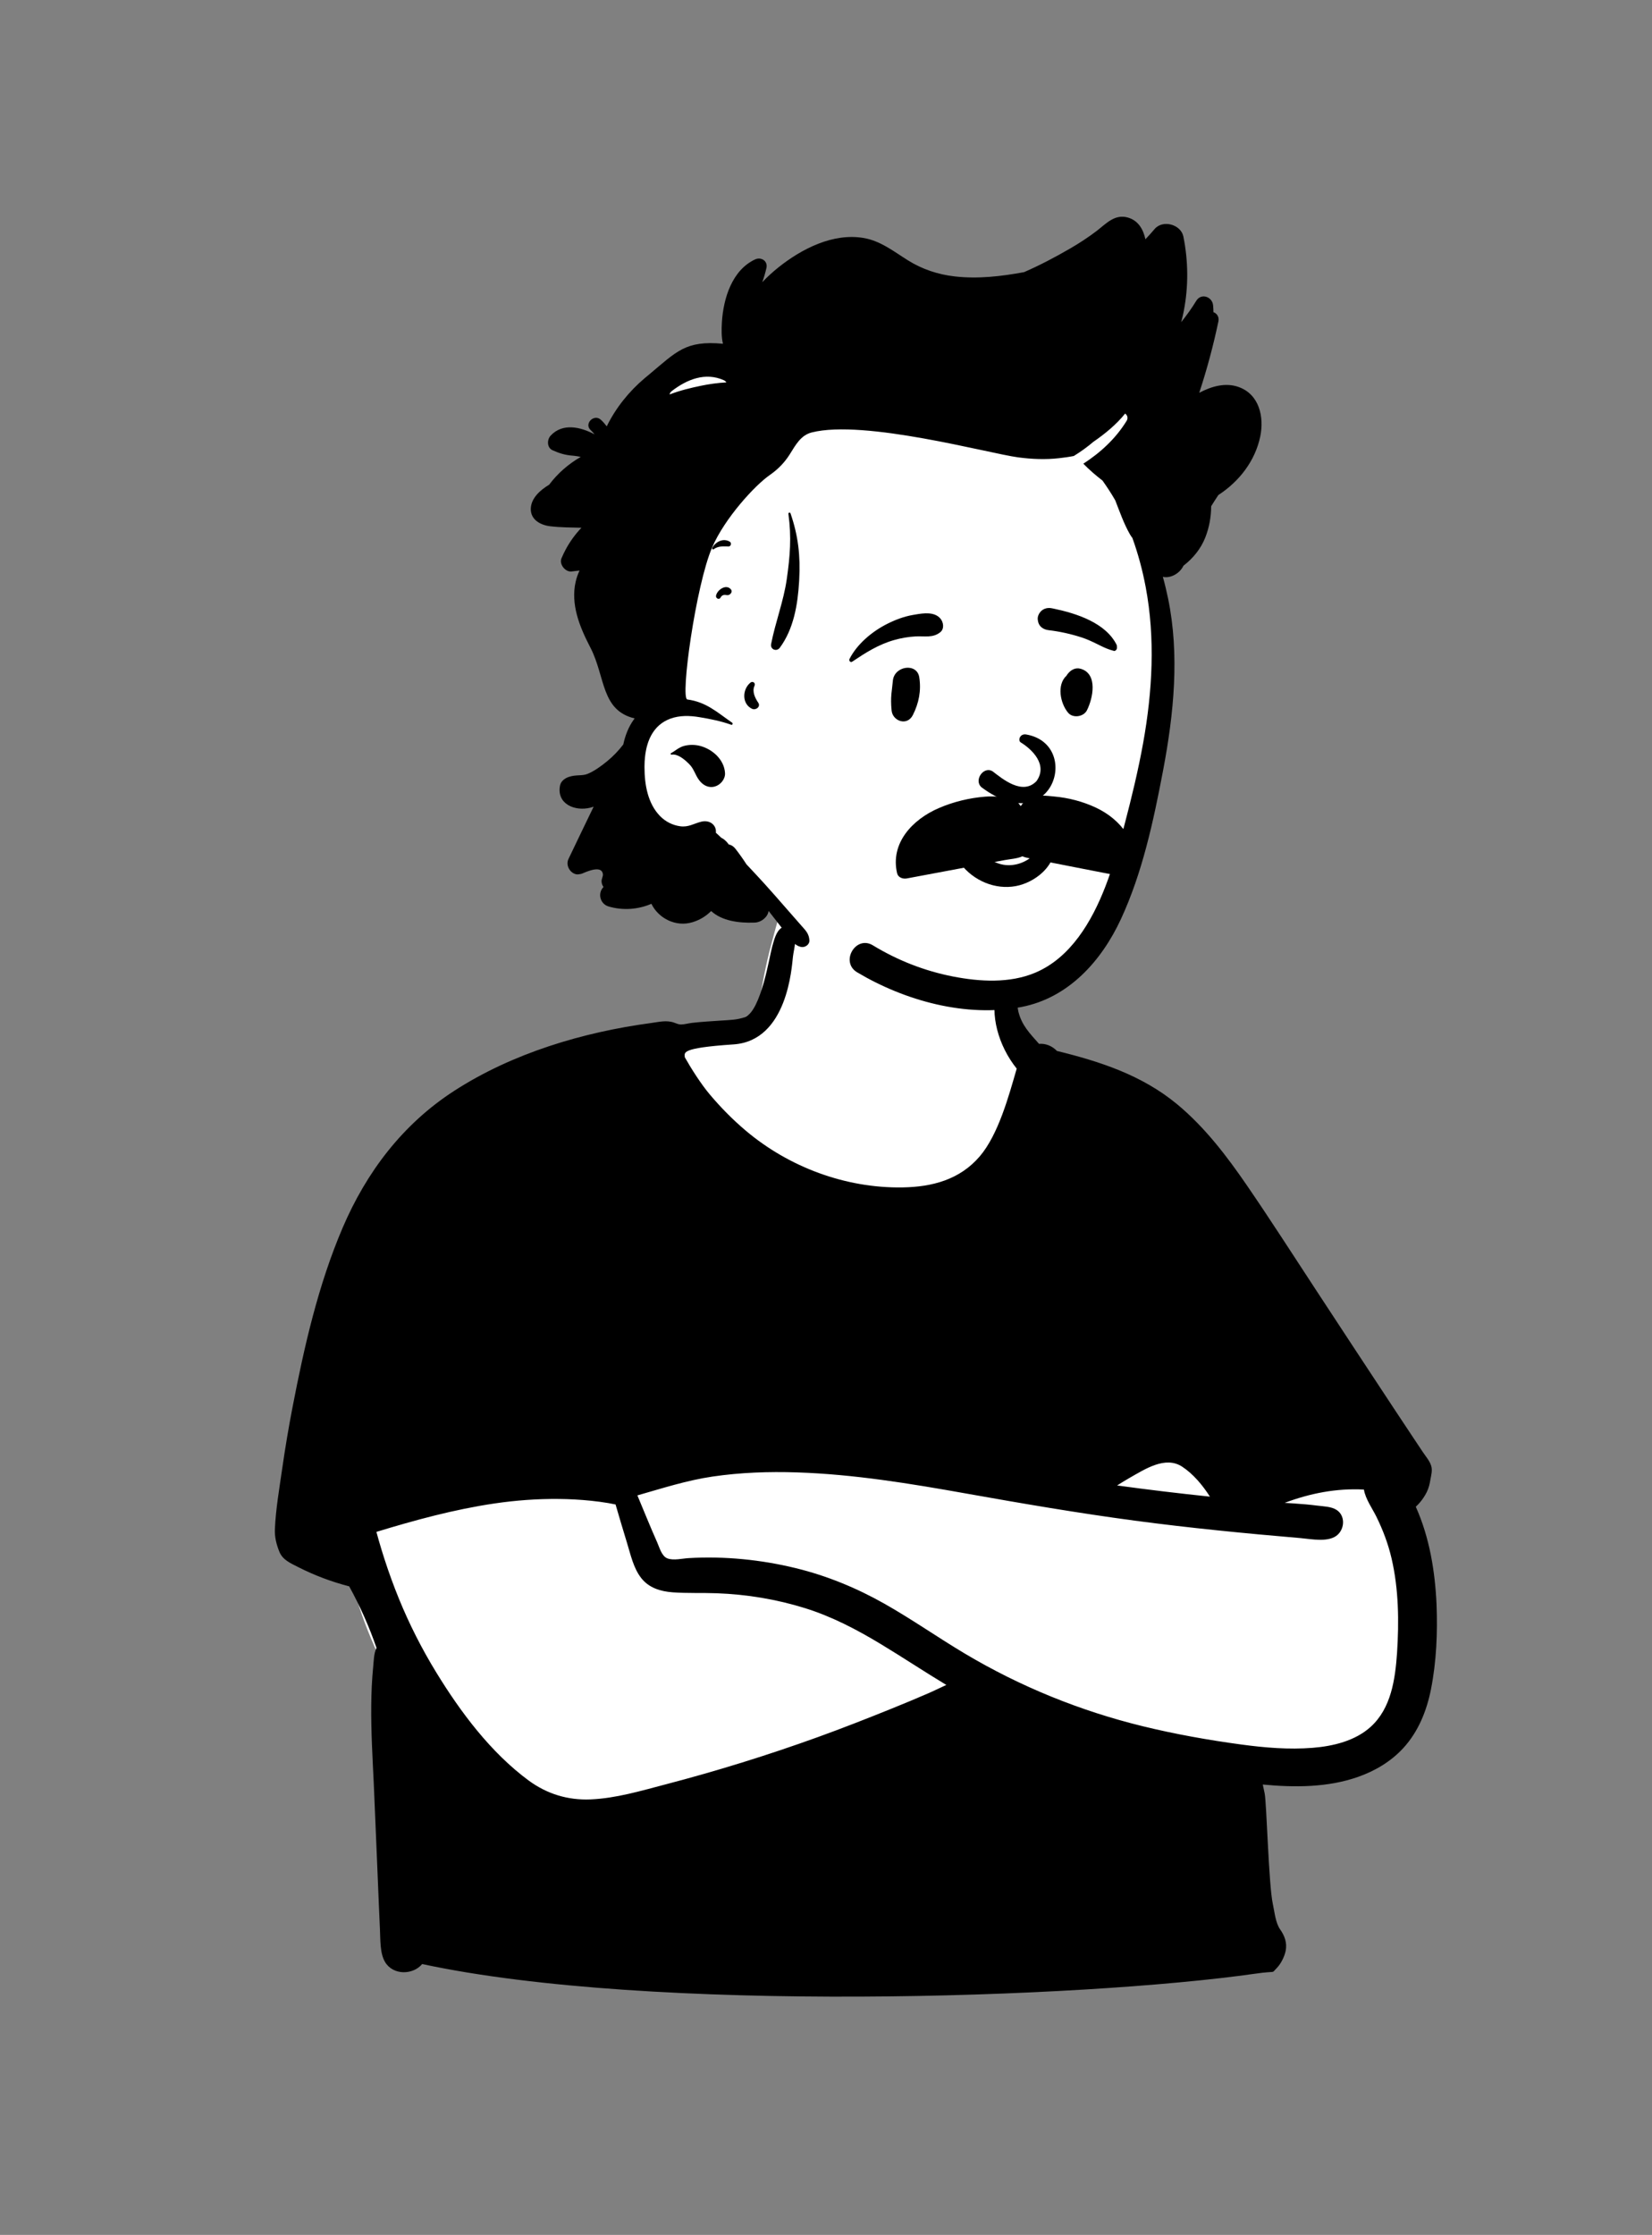 <svg width="292" height="395" viewBox="0 0 292 395" fill="none" xmlns="http://www.w3.org/2000/svg">
<rect x="0" y="0" width="292" height="395" fill="#808080" stroke="none"/>
<path fill-rule="evenodd" clip-rule="evenodd" d="M207.416 220.302C205.184 219.506 203.032 218.586 201.072 217.234C195.422 213.028 191.737 206.698 188.256 200.7C183.352 191.977 179.858 182.682 177.444 172.985C176.406 168.819 176.053 163.989 173.696 160.295C168.351 152.561 152.68 153.563 144.358 154.921C138.785 155.907 137.634 162.144 136.368 166.759C135.314 170.594 134.624 174.472 134.045 178.402C132.667 179.308 131.112 180.044 129.629 180.685C113.472 185.64 110.632 194.826 104.461 209.015C94.037 229.64 65.754 237.715 61.481 262.123C58.729 278.238 66.556 293.398 74.627 306.794C82.143 321.427 92.635 328.45 109.346 324.993C125.019 321.477 140.081 315.595 155.479 311.049C162.936 309.216 170.382 304.446 178.227 306.109C194.391 309.74 210.999 311.447 227.564 310.975C250.822 311.916 250.819 289.591 248.431 272.302C246.759 245.397 233.19 228.121 207.416 220.302V220.302Z" fill="white"/>
<path fill-rule="evenodd" clip-rule="evenodd" d="M208.971 259.233C210.914 260.519 212.549 262.467 213.861 264.518C208.383 263.948 202.915 263.291 197.458 262.543C198.172 262.087 198.893 261.64 199.631 261.219C202.321 259.702 205.967 257.247 208.971 259.233ZM117.956 275.428C116.952 275.035 116.564 273.504 116.173 272.627C114.946 269.876 113.827 267.077 112.662 264.299C117.084 263.039 121.385 261.64 125.966 260.968C130.891 260.246 135.89 260.071 140.861 260.234C150.93 260.562 160.906 262.208 170.806 263.973C180.694 265.735 190.582 267.429 200.539 268.758C210.294 270.06 220.081 271.013 229.885 271.849C231.79 272.012 234.967 272.697 236.499 271.198C237.712 270.011 237.751 267.821 236.233 266.855C235.288 266.254 233.918 266.245 232.838 266.106C231.478 265.931 230.112 265.814 228.743 265.724C228.186 265.687 227.628 265.653 227.071 265.619C231.547 263.931 236.223 263.01 241.077 263.267C241.351 264.935 242.588 266.65 243.265 268.026C244.447 270.427 245.368 272.857 245.973 275.467C247.237 280.924 247.292 286.588 246.935 292.154C246.607 296.795 245.902 301.928 242.263 305.214C239.507 307.703 235.619 308.624 232.012 308.914C227.819 309.251 223.562 308.891 219.405 308.329C213.574 307.541 207.716 306.498 202 305.1C190.929 302.394 180.317 298.088 170.527 292.249C165.752 289.402 161.197 286.199 156.356 283.46C151.425 280.669 146.177 278.504 140.666 277.159C134.5 275.655 128.053 275.012 121.715 275.384C120.615 275.448 119.026 275.847 117.956 275.428ZM110.81 272.634C111.458 274.737 111.954 277.139 113.337 278.906C114.707 280.657 116.774 281.275 118.915 281.431C121.497 281.618 124.109 281.498 126.696 281.594C132.003 281.791 137.237 282.653 142.31 284.234C147.037 285.708 151.426 288.007 155.653 290.557C159.562 292.915 163.356 295.447 167.267 297.798C166.226 298.276 165.197 298.792 164.163 299.241C161.993 300.183 159.809 301.093 157.616 301.979C153.291 303.727 148.948 305.433 144.561 307.018C135.714 310.213 126.722 313.004 117.621 315.382C113.281 316.516 108.879 317.841 104.369 318.03C100.371 318.197 96.667 317.066 93.442 314.689C86.754 309.757 81.432 302.639 77.13 295.618C74.574 291.446 72.344 287.063 70.499 282.531C69.566 280.24 68.72 277.913 67.958 275.558C67.601 274.453 67.262 273.341 66.941 272.225C66.8 271.734 66.665 271.241 66.531 270.748C73.371 268.661 80.292 266.776 87.375 265.73C91.157 265.172 94.989 264.889 98.812 264.93C100.71 264.95 102.607 265.053 104.495 265.249C105.511 265.354 106.523 265.49 107.53 265.658C107.947 265.727 108.375 265.83 108.804 265.905C109.46 268.152 110.121 270.397 110.81 272.634ZM252.194 263.7C252.562 262.954 252.718 262.221 252.85 261.409C252.951 260.79 253.218 259.918 252.984 259.114C252.722 258.213 252.008 257.408 251.495 256.64C250.928 255.791 250.363 254.942 249.798 254.092C248.668 252.392 247.54 250.691 246.414 248.989C241.816 242.037 237.25 235.066 232.676 228.099C228.618 221.916 224.627 215.678 220.445 209.578C216.869 204.362 212.971 199.232 208.076 195.176C201.886 190.047 194.516 187.631 186.818 185.745C185.977 184.873 184.854 184.396 183.654 184.493C181.958 182.569 180.61 181.225 179.999 178.779C179.706 177.607 179.798 174.315 178.657 173.622C177.302 172.798 176.594 173.888 176.22 175.117C174.97 179.227 176.405 184.754 179.708 188.871C178.316 193.681 176.471 200.517 173.18 204.371C169.655 208.497 164.781 209.781 159.522 209.866C149.493 210.027 139.474 206.3 131.824 199.839C129.499 197.875 127.339 195.682 125.386 193.35C123.92 191.6 122.187 188.9 121.04 186.858C121.04 186.063 120.101 185.231 129.662 184.589C139.222 183.946 139.947 170.854 140.159 169.072C140.332 167.626 141.067 165.38 140.047 164.2C139.615 163.699 138.727 163.618 138.178 163.959C137.144 164.601 136.804 166.244 136.479 167.359C136.024 168.922 134.535 178.62 131.713 179.743C130.392 180.269 128.877 180.279 127.48 180.376C125.754 180.497 124.025 180.585 122.307 180.785C121.673 180.86 120.981 181.065 120.356 181.071C119.949 181.074 119.529 180.877 119.136 180.738C117.809 180.269 116.482 180.621 115.115 180.805C103.025 182.429 90.576 186.138 80.263 192.811C71.174 198.693 64.77 207.152 60.544 217.042C56.233 227.135 53.762 238.049 51.691 248.794C50.997 252.394 50.391 256.01 49.871 259.639C49.368 263.146 48.739 266.731 48.588 270.273C48.528 271.675 48.863 272.977 49.379 274.257C49.959 275.698 51.331 276.266 52.647 276.939C55.535 278.416 58.582 279.562 61.721 280.374C63.639 283.863 65.253 287.489 66.55 291.251C66.069 292.205 66.059 293.629 65.966 294.555C65.737 296.863 65.638 299.183 65.618 301.501C65.576 306.148 65.856 310.79 66.075 315.429C66.297 320.134 67.035 338.7 67.156 340.967C67.249 342.728 67.123 345.191 68.051 346.755C69.476 349.158 72.995 349.077 74.624 347.129C115.115 355.834 191.225 353.212 221.879 348.832C225.867 348.262 224.615 348.894 225.629 347.886C226.39 347.13 227.038 345.834 227.248 344.792C227.529 343.402 227.075 342.144 226.28 341.019C225.443 339.837 225.291 337.921 224.98 336.515C224.245 333.191 223.88 318.592 223.536 316.974C223.429 316.47 223.326 315.937 223.201 315.404C228.824 315.937 234.682 315.937 240.032 314.056C243.065 312.99 245.894 311.314 248.072 308.922C250.708 306.026 252.175 302.38 252.93 298.574C253.903 293.666 254.11 288.583 253.919 283.594C253.653 277.697 252.675 271.718 250.248 266.305C251.047 265.563 251.716 264.668 252.194 263.7Z" fill="black"/>
<path fill-rule="evenodd" clip-rule="evenodd" d="M192.118 59.389C178.375 55.355 131.109 59.49 129.94 60.364C128.027 61.953 118.724 66.996 117.276 68.148C104.186 82.023 116.665 102.627 115.705 119.366C115.766 125.303 113.236 130.724 112.073 136.436C111.582 139.429 111.69 142.525 113.25 145.213C115.993 150.015 121.785 150.988 126.495 152.924C128.839 153.934 131.029 155.365 133.037 156.93C146.553 168.889 154.077 177.077 173.799 174.38C173.9 175.321 174.734 176.246 175.768 175.826C178.189 174.839 180.593 173.793 183.036 172.859C183.558 174.117 185.057 174.476 186.073 173.365L186.079 173.373C190.6 169.705 193.476 164.69 195.611 159.321C197.105 156.224 198.329 152.992 199.264 149.664C199.37 149.287 199.356 148.951 199.26 148.661C203.575 133.791 205.172 118.119 204.036 102.681C203.806 99.495 203.205 96.268 203.352 93.069C203.486 90.179 204.731 87.445 205.68 84.754C210.573 73.312 203.093 62.991 192.118 59.389Z" fill="white"/>
<path fill-rule="evenodd" clip-rule="evenodd" d="M193.847 40.811L193.994 40.697C195.578 39.454 197.072 37.825 199.307 38.436C201.139 38.937 202.065 40.454 202.458 42.287C203.016 41.703 203.558 41.099 204.088 40.474C205.527 38.778 208.743 39.657 209.172 41.819C210.041 46.174 210.084 50.605 209.239 54.968C209.11 55.629 208.958 56.287 208.781 56.937C209.745 55.736 210.642 54.485 211.447 53.166C212.318 51.734 214.287 52.444 214.423 53.973C214.459 54.369 214.48 54.77 214.485 55.173C215.099 55.389 215.523 56.022 215.361 56.798C214.467 61.071 213.333 65.284 211.971 69.425C214.161 68.263 216.616 67.575 218.927 68.395C222.597 69.701 223.471 73.706 222.754 77.153C221.852 81.487 219.014 85.114 215.354 87.492C214.919 88.145 214.49 88.803 214.081 89.474C214.074 91.369 213.729 93.258 213.035 95.014C212.254 96.986 210.876 98.69 209.18 99.986C208.583 101.284 207.004 102.233 205.618 101.97L205.545 101.955L205.542 101.957C205.897 103.227 206.203 104.51 206.468 105.795C208.518 115.754 207.48 126.12 205.61 136.022L205.55 136.338C203.872 145.15 201.918 154.276 198.122 162.458C194.688 169.857 188.865 176.363 180.545 177.978C170.757 179.877 159.923 176.867 151.504 171.847C148.453 170.027 151.25 165.23 154.288 167.081C158.673 169.749 163.436 171.613 168.474 172.595C173.183 173.51 178.45 173.821 182.966 171.924C189.256 169.281 192.994 162.826 195.358 156.749C196.752 153.163 197.795 149.461 198.767 145.744C200.019 140.965 201.186 136.155 202.062 131.291C203.694 122.22 204.224 112.798 202.496 103.7C201.946 100.798 201.168 97.878 200.152 95.071C199.993 94.873 199.841 94.651 199.705 94.41C198.643 92.549 197.911 90.433 197.122 88.42C196.43 87.22 195.675 86.065 194.873 84.937C193.673 84.015 192.531 83.03 191.485 81.955C194.524 79.987 197.205 77.524 199.134 74.386C199.452 73.869 199.25 73.374 198.873 73.095C197.333 75.023 195.339 76.655 193.241 78.101C192.167 79.021 191.009 79.848 189.797 80.595C188.93 80.766 188.054 80.884 187.205 80.981C184.786 81.256 182.355 81.153 179.949 80.832C174.746 80.138 152.744 74.077 143.469 76.433C141.537 76.924 140.626 78.657 139.603 80.284C138.716 81.699 137.587 82.871 136.233 83.836L136.082 83.942C133.434 85.775 128.111 91.573 125.874 96.749C122.985 103.43 120.21 123.453 121.487 123.626C124.829 124.078 126.679 125.837 129.401 127.723C129.581 127.847 129.476 128.181 129.245 128.096C127.448 127.448 125.505 127.065 123.62 126.752C121.916 126.466 120.122 126.415 118.477 127.024C115.953 127.96 114.722 130.076 114.215 132.461C114.017 133.394 113.93 134.369 113.92 135.333L113.918 135.612C113.92 138.652 114.486 142.021 116.693 144.263C117.631 145.217 118.904 145.86 120.235 146.037C121.693 146.232 122.592 145.574 123.931 145.232C125.474 144.839 126.677 145.854 126.533 147.178C126.859 147.464 127.175 147.764 127.489 148.07L127.489 148.072L127.492 148.073C127.697 148.165 127.892 148.289 128.07 148.438C128.36 148.685 128.605 148.955 128.8 149.245C129.234 149.33 129.651 149.572 129.993 150.014C130.697 150.921 131.347 151.839 131.951 152.775C133.033 153.924 134.11 155.075 135.172 156.245C136.45 157.651 137.694 159.089 138.946 160.518L139.572 161.232C140.249 162.001 140.922 162.77 141.595 163.541L141.796 163.767C142.474 164.526 142.993 165.086 143.066 166.178C143.117 166.988 142.246 167.538 141.523 167.353C140.41 167.066 139.893 166.192 139.226 165.324L138.218 164.031V164.031L137.269 162.813C136.799 162.207 136.323 161.602 135.851 160.998C135.709 162.111 134.532 163.009 133.457 163.057L133.207 163.067C130.684 163.151 127.618 162.795 125.697 161.016C124.834 161.888 123.759 162.574 122.435 162.985C119.428 163.921 116.354 162.263 115.138 159.741C112.781 160.752 110.118 160.955 107.571 160.212C106.101 159.781 105.593 157.95 106.617 156.829L106.663 156.78L106.675 156.766C106.464 156.492 106.348 156.155 106.329 155.789C106.306 155.344 106.63 154.873 106.563 154.458C106.308 152.874 103.727 154.047 102.906 154.39C102.749 154.456 102.602 154.487 102.465 154.492C101.197 154.861 99.817 153.194 100.482 151.818C101.97 148.744 103.422 145.646 104.928 142.577C104.738 142.641 104.543 142.7 104.35 142.749C101.643 143.443 98.361 142.112 98.986 138.849C99.129 138.083 99.823 137.559 100.512 137.322C101.854 136.86 102.862 137.194 103.895 136.762C105.059 136.279 106.275 135.392 107.298 134.556C108.391 133.667 109.334 132.667 110.169 131.582C110.504 130.006 111.082 128.5 112.007 127.204C112.064 127.127 112.12 127.05 112.18 126.975C106.245 125.56 107.022 119.724 104.405 114.551L104.184 114.122C102.406 110.662 100.855 106.761 101.751 102.821C101.911 102.125 102.142 101.459 102.44 100.837C101.965 100.896 101.487 100.95 101.011 101.004C99.919 101.127 98.808 99.718 99.243 98.682C99.471 98.14 99.723 97.615 99.996 97.106C100.751 95.703 101.679 94.428 102.772 93.276C100.936 93.227 99.099 93.227 97.284 93.017C95.569 92.819 93.768 91.88 93.82 89.903C93.874 88.019 95.527 86.592 97.06 85.672C98.569 83.665 100.484 81.997 102.649 80.757C102.22 80.66 101.786 80.589 101.345 80.545L101.124 80.526C99.888 80.428 98.777 80.089 97.657 79.572C96.654 79.109 96.67 77.706 97.325 76.999C99.444 74.708 102.619 75.454 105.09 76.766C104.918 76.548 104.729 76.338 104.524 76.137L104.399 76.017C103.185 74.887 105.006 73.073 106.216 74.199C106.598 74.555 106.941 74.942 107.246 75.352L107.275 75.292V75.292C108.873 72.05 111.211 69.148 113.976 66.822L114.626 66.282C119.614 62.116 121.152 60.141 127.785 60.755C127.502 59.55 127.529 58.194 127.593 57.08L127.602 56.929C127.857 52.739 129.401 47.724 133.488 45.842C134.55 45.356 135.753 46.15 135.47 47.366C135.272 48.228 135.031 49.066 134.73 49.88C135.622 48.942 136.578 48.066 137.591 47.258C141.719 43.968 147.235 41.138 152.661 42.063C155.643 42.575 157.982 44.446 160.478 46.009C162.986 47.582 165.788 48.516 168.726 48.852C172.831 49.325 176.952 48.85 181.01 48.099C183.799 46.883 186.506 45.459 189.148 43.924C190.773 42.981 192.354 41.95 193.847 40.811ZM120.965 131.821C121.834 131.597 122.808 131.6 123.68 131.818C125.929 132.384 128.021 134.266 128.152 136.638C128.211 137.71 127.348 138.736 126.345 139.011C125.209 139.325 124.232 138.77 123.569 137.88C122.857 136.929 122.68 135.898 121.808 135.034L121.608 134.839C120.867 134.13 119.747 133.215 118.719 133.379C118.567 133.402 118.454 133.196 118.608 133.114C119.446 132.656 119.996 132.068 120.965 131.821ZM132.648 120.646C133.044 120.322 133.569 120.702 133.382 121.168L133.368 121.202C132.897 122.194 133.45 123.358 134.02 124.189C134.511 124.906 133.583 125.587 132.931 125.279C131.095 124.407 131.19 121.829 132.648 120.646ZM139.357 90.834C139.323 90.592 139.644 90.492 139.727 90.731C141.097 94.708 141.49 98.23 141.266 102.435L141.245 102.809C141.003 106.86 140.294 111.147 137.843 114.474C137.275 115.243 136.113 114.79 136.3 113.824C137.054 109.955 138.501 106.281 139.064 102.366C139.652 98.273 139.917 94.929 139.357 90.834ZM126.561 105.289C126.762 104.227 128.394 103.135 129.219 104.202C129.497 104.564 129.17 105.009 128.836 105.142C128.522 105.266 128.242 105.096 127.934 105.158C127.684 105.208 127.502 105.364 127.38 105.577L127.355 105.623C127.114 106.086 126.476 105.741 126.561 105.289ZM125.893 96.831C126.479 95.747 127.828 95.055 128.982 95.731C129.363 95.955 129.214 96.605 128.751 96.585L128.477 96.573C127.654 96.544 126.831 96.56 126.14 97.081C125.985 97.197 125.816 96.978 125.893 96.831ZM127.953 67.205C124.666 65.727 121.397 67.061 118.712 69.142C118.49 69.315 118.383 69.516 118.359 69.718C120.151 69.02 122.059 68.562 123.883 68.184C125.375 67.876 126.88 67.667 128.387 67.585C128.303 67.433 128.164 67.3 127.953 67.205Z" fill="black"/>
<path fill-rule="evenodd" clip-rule="evenodd" d="M174.168 156.022C172.441 155.317 170.899 154.141 169.772 152.638C169.38 152.116 169.278 151.565 169.36 151.06C169.453 150.493 169.788 149.979 170.246 149.634C170.705 149.289 171.279 149.118 171.834 149.205C172.316 149.281 172.796 149.545 173.176 150.092L173.256 150.202C173.926 151.109 174.799 151.852 175.794 152.332C176.753 152.794 177.825 153.01 178.935 152.884C181.049 152.646 182.506 151.502 184.055 149.95C184.247 149.754 184.439 149.551 184.632 149.346C184.754 149.16 184.923 149.04 185.111 148.977C185.319 148.908 185.555 148.912 185.771 148.987C185.98 149.06 186.166 149.198 186.291 149.381C186.41 149.555 186.477 149.771 186.455 150.018C186.313 151.627 185.472 153.063 184.277 154.191C182.95 155.443 181.191 156.31 179.535 156.613C177.711 156.948 175.852 156.708 174.168 156.022V156.022ZM180.396 131.199C182.337 132.379 185.295 135.131 183.206 138.056C180.749 140.635 177.21 137.678 175.466 136.34C173.849 135.304 172.032 137.97 173.532 139.18C186.134 148.51 191.247 131.508 181.378 129.812C180.291 129.625 179.887 130.834 180.396 131.199ZM157.815 120.346C158.029 117.683 162.083 117.079 162.487 119.713C162.848 122.073 162.423 124.241 161.36 126.366C160.344 128.395 157.792 127.448 157.599 125.6C157.34 123.122 157.681 122.002 157.815 120.346ZM188.676 119.167C189.241 118.427 190.057 117.921 191.035 118.207C194.09 119.1 193.19 123.437 192.117 125.548C191.534 126.695 189.649 126.986 188.798 125.976C187.41 124.33 186.745 121.042 188.51 119.421C188.558 119.337 188.611 119.252 188.676 119.167ZM161.317 108.696L161.799 108.612C163.292 108.354 165.148 108.105 166.204 109.306C166.764 109.942 166.957 111.125 166.204 111.735C164.88 112.807 163.416 112.391 161.829 112.482C160.521 112.557 159.264 112.773 158.004 113.134C155.241 113.924 152.989 115.366 150.628 116.949C150.319 117.157 150.002 116.761 150.15 116.471C151.513 113.802 154.153 111.609 156.798 110.273C158.21 109.56 159.755 108.968 161.317 108.696ZM185.891 107.501L186.261 107.576C190.28 108.416 195.502 110.095 197.406 114.043C197.478 114.602 197.401 114.721 197.339 114.8L197.318 114.826C197.267 114.892 197.226 114.984 196.984 115.06C196.917 115.044 196.849 115.027 196.781 115.009C195.908 114.781 195.218 114.466 194.55 114.139L193.825 113.782C192.984 113.37 192.136 112.972 191.237 112.679C189.319 112.053 187.346 111.613 185.343 111.377C184.909 111.326 184.491 111.18 184.161 110.929C183.847 110.69 183.608 110.36 183.499 109.921C183.358 109.353 183.398 108.923 183.703 108.411C183.932 108.026 184.26 107.76 184.636 107.607C185.02 107.45 185.457 107.414 185.891 107.501Z" fill="black"/>
<path fill-rule="evenodd" clip-rule="evenodd" d="M193.689 142.735C191.362 141.647 188.862 140.999 186.293 140.77C185.182 140.67 183 140.356 181.818 141.081C181.266 141.42 180.799 141.894 180.428 142.473C180.284 142.273 180.093 142.103 179.973 141.887C179.326 140.725 175.355 140.701 174.157 140.799C171.314 141.033 168.547 141.701 165.941 142.823C161.262 144.839 157.332 149.026 158.568 154.342C158.743 155.095 159.586 155.388 160.281 155.258C164.964 154.38 169.647 153.502 174.33 152.624C175.417 152.42 176.505 152.217 177.592 152.013C178.575 151.828 179.78 151.77 180.713 151.346C181.088 151.506 181.506 151.608 181.952 151.697C187.587 152.816 193.229 153.902 198.867 155.004C199.543 155.137 200.43 154.794 200.551 154.045C201.36 149.046 198.177 144.833 193.689 142.735" fill="black"/>
</svg>
